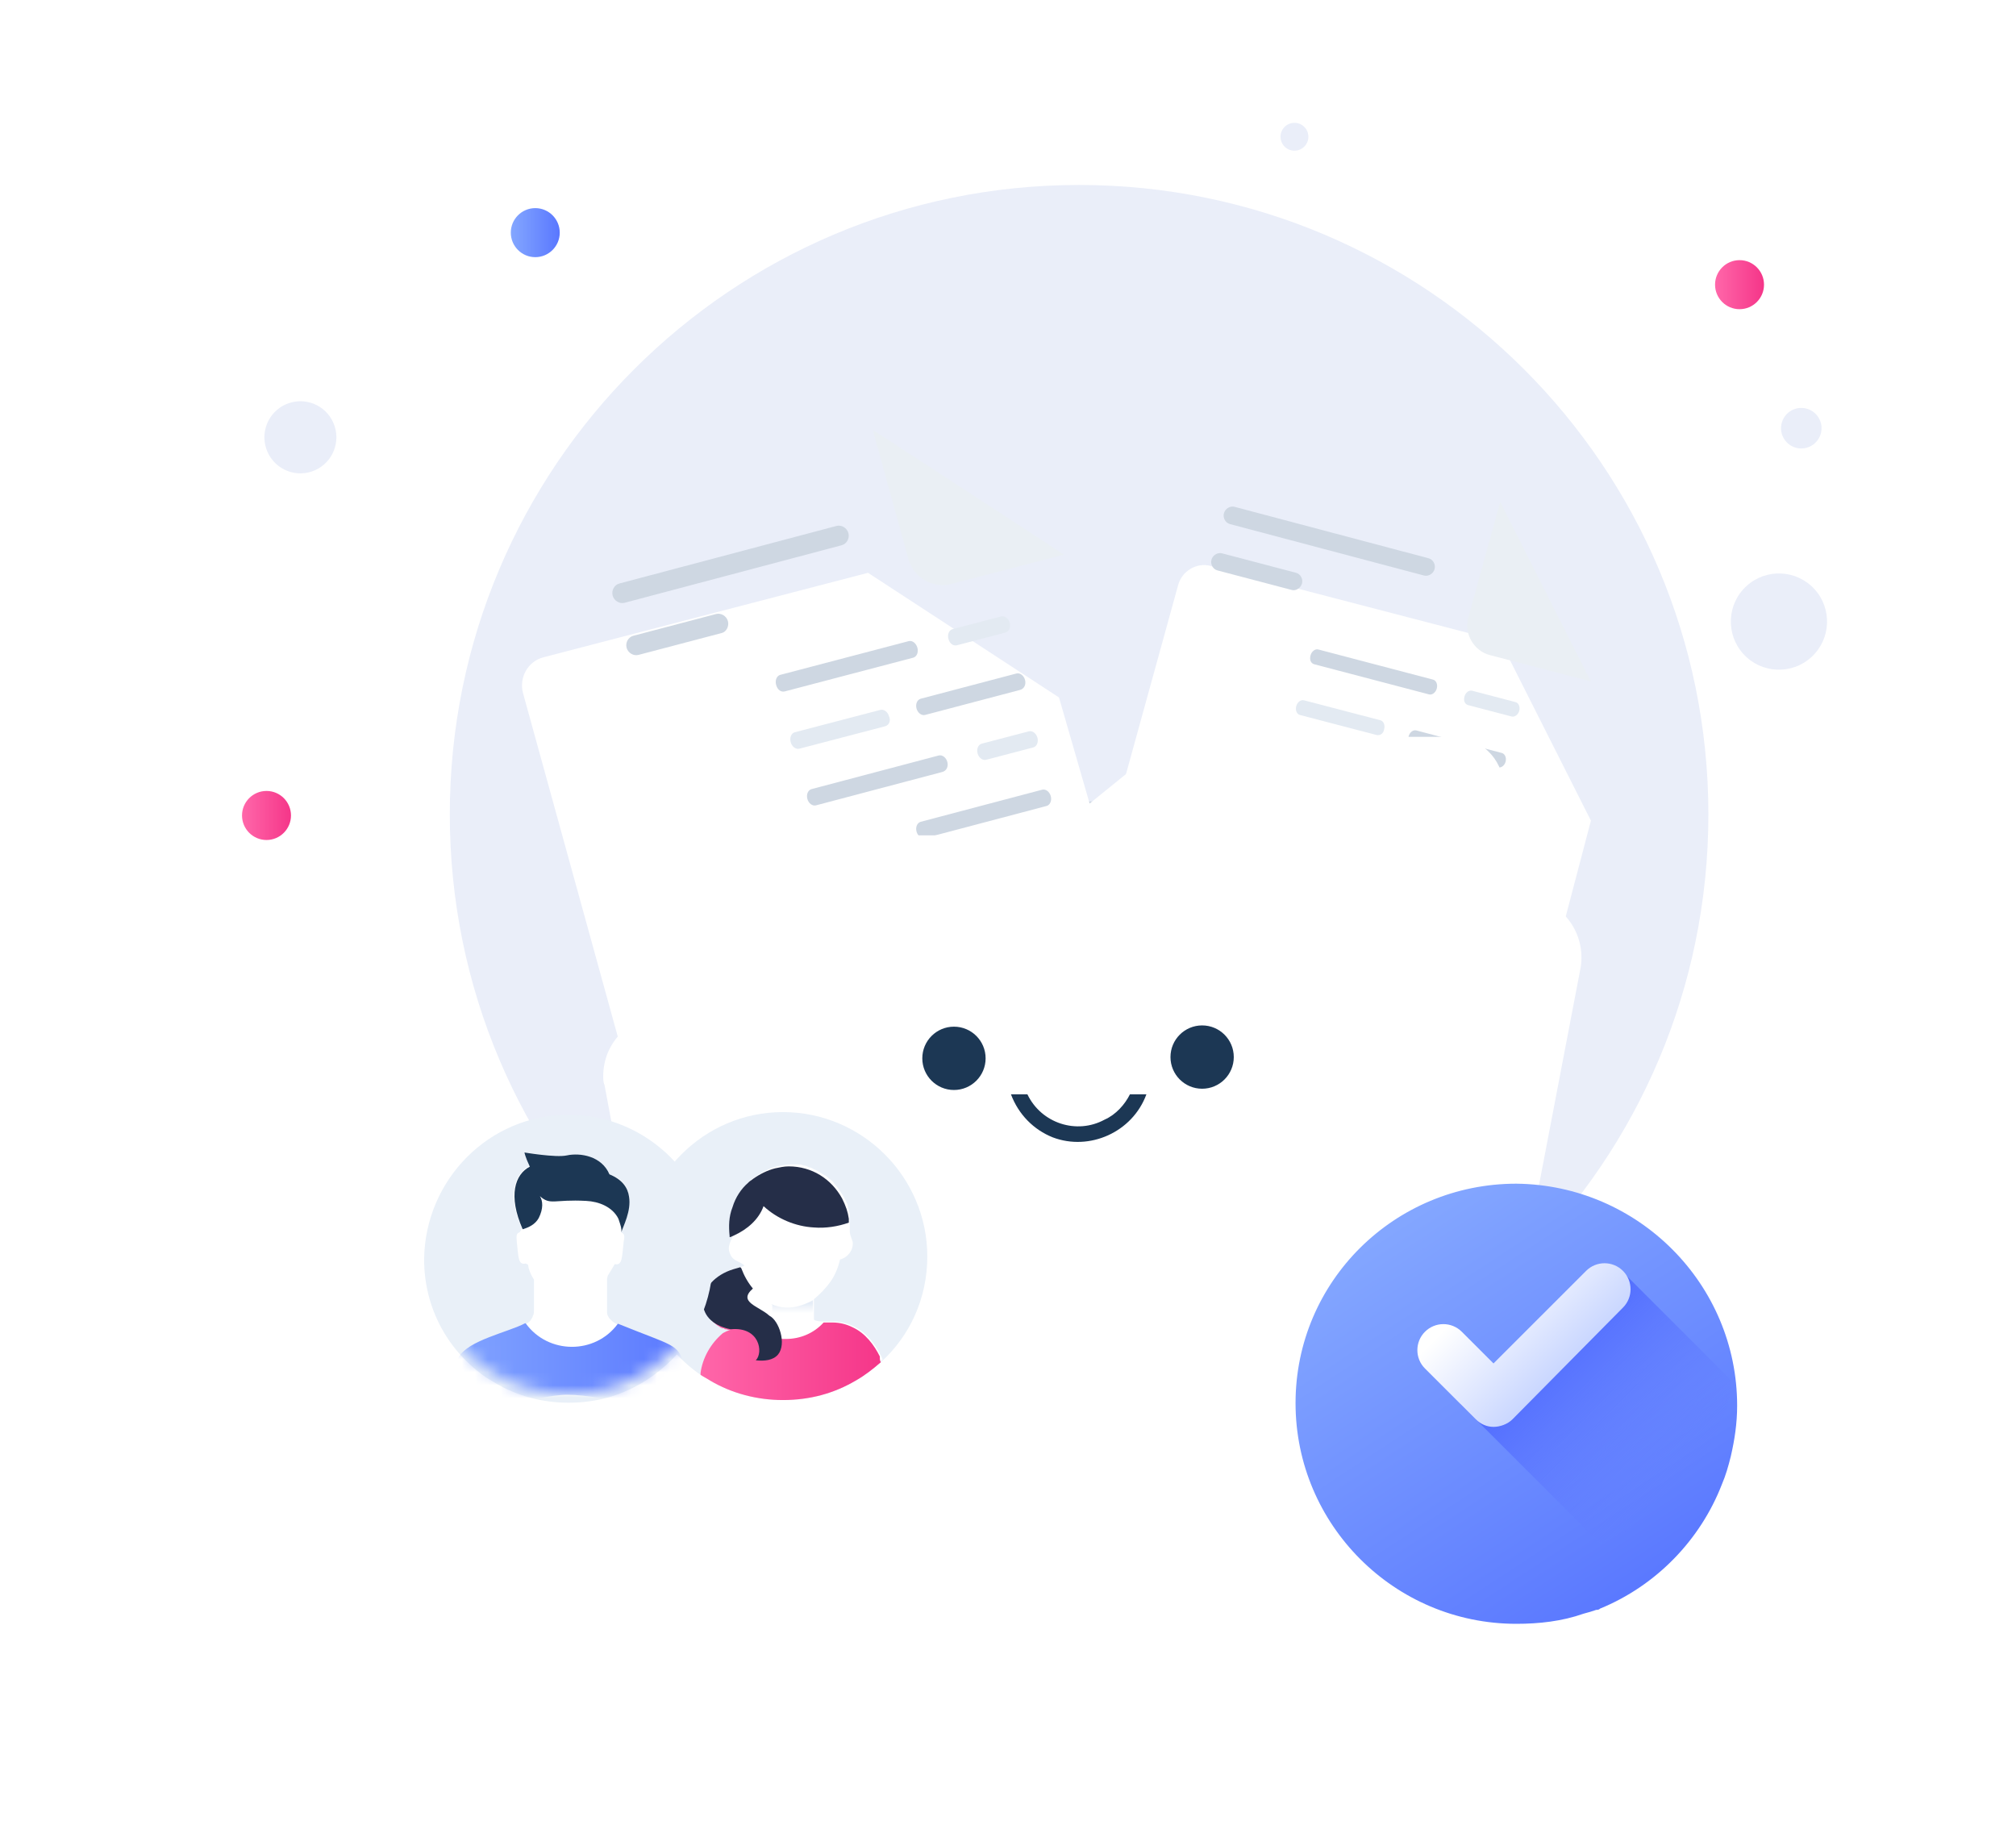 <svg width="155" height="140" viewBox="0 0 155 140" fill="none" xmlns="http://www.w3.org/2000/svg">
<path d="M82.966 110.993C109.687 110.993 131.349 89.33 131.349 62.606C131.349 35.883 109.687 14.22 82.966 14.22C56.245 14.22 34.583 35.883 34.583 62.606C34.583 89.33 56.245 110.993 82.966 110.993Z" fill="#EAEEF9"/>
<g filter="url(#filter0_d_3945_203354)">
<path d="M55.611 50.617H109.056C111.101 50.617 112.853 52.272 112.853 54.414V88.1C112.853 90.144 111.198 91.897 109.056 91.897H55.611C53.567 91.897 51.815 90.242 51.815 88.1V54.414C51.815 52.37 53.567 50.617 55.611 50.617Z" fill="#CED7E2"/>
</g>
<path d="M139.269 50.517C140.777 49.139 140.883 46.799 139.505 45.291C138.126 43.782 135.786 43.677 134.278 45.055C132.77 46.434 132.665 48.774 134.043 50.282C135.421 51.791 137.761 51.896 139.269 50.517Z" fill="#EAEEF9"/>
<path d="M139.542 34.069C140.177 33.489 140.222 32.504 139.641 31.868C139.061 31.233 138.076 31.189 137.441 31.769C136.806 32.35 136.761 33.335 137.342 33.97C137.922 34.605 138.907 34.65 139.542 34.069Z" fill="#EAEEF9"/>
<path d="M100.246 11.304C100.683 10.905 100.713 10.227 100.314 9.791C99.915 9.354 99.238 9.323 98.801 9.723C98.365 10.121 98.334 10.799 98.733 11.236C99.132 11.672 99.809 11.703 100.246 11.304Z" fill="#EAEEF9"/>
<g filter="url(#filter1_d_3945_203354)">
<g filter="url(#filter2_d_3945_203354)">
<path d="M122.318 43.091L113.815 75.42C113.515 76.507 112.397 77.17 111.33 76.892L80.547 68.881C79.481 68.604 78.854 67.487 79.154 66.399L90.582 24.977C90.882 23.89 92 23.227 93.066 23.505L115.365 29.308L122.318 43.091Z" fill="white"/>
</g>
<path d="M111.704 61.732L93.05 56.774C92.805 56.709 92.677 56.401 92.76 56.094C92.843 55.788 93.109 55.584 93.354 55.65L112.008 60.607C112.253 60.672 112.381 60.98 112.298 61.287C112.215 61.594 111.95 61.797 111.704 61.732Z" fill="#E3EAF2"/>
<path d="M90.728 56.114L87.448 55.254C87.204 55.19 87.077 54.887 87.159 54.585C87.242 54.283 87.507 54.083 87.751 54.147L91.031 55.007C91.276 55.071 91.403 55.374 91.32 55.676C91.238 55.977 90.973 56.178 90.728 56.114Z" fill="#CED7E2"/>
<path d="M112.706 57.799L104.368 55.596C104.123 55.532 103.995 55.226 104.078 54.921C104.161 54.617 104.426 54.415 104.671 54.48L113.01 56.682C113.255 56.747 113.382 57.053 113.299 57.357C113.217 57.662 112.951 57.864 112.706 57.799Z" fill="#CED7E2"/>
<path d="M100.817 54.613L88.647 51.389C88.402 51.324 88.275 51.017 88.358 50.711C88.44 50.405 88.706 50.203 88.951 50.268L101.121 53.492C101.366 53.557 101.493 53.864 101.41 54.17C101.377 54.489 101.062 54.678 100.817 54.613Z" fill="#E3EAF2"/>
<path d="M112.886 45.211L116.215 46.083C116.46 46.148 116.724 45.947 116.807 45.645C116.89 45.343 116.763 45.04 116.518 44.976L113.189 44.103C112.944 44.039 112.68 44.24 112.597 44.542C112.5 44.894 112.641 45.146 112.886 45.211Z" fill="#E3EAF2"/>
<path d="M113.918 53.871L110.687 53.025C110.442 52.96 110.315 52.657 110.398 52.356C110.481 52.054 110.745 51.854 110.99 51.918L114.221 52.764C114.466 52.829 114.593 53.132 114.51 53.433C114.427 53.735 114.163 53.935 113.918 53.871Z" fill="#E3EAF2"/>
<path d="M107.678 52.198L98.996 49.903C98.75 49.839 98.623 49.533 98.706 49.228C98.789 48.923 99.054 48.721 99.299 48.786L108.03 51.093C108.276 51.158 108.403 51.464 108.32 51.769C108.237 52.074 107.972 52.276 107.678 52.198Z" fill="#CED7E2"/>
<path d="M95.485 65.686L94.362 65.394C94.118 65.33 93.992 65.03 94.074 64.731C94.157 64.432 94.421 64.234 94.665 64.297L95.787 64.59C96.031 64.653 96.157 64.953 96.075 65.252C95.979 65.602 95.729 65.75 95.485 65.686Z" fill="#CED7E2"/>
<path d="M92.337 64.843L85.718 63.097C85.473 63.033 85.346 62.728 85.429 62.424C85.512 62.119 85.777 61.918 86.022 61.982L92.641 63.727C92.886 63.792 93.013 64.097 92.93 64.401C92.834 64.756 92.582 64.907 92.337 64.843Z" fill="#E3EAF2"/>
<path d="M115.114 49.99L108.594 48.271C108.349 48.206 108.222 47.901 108.304 47.597C108.387 47.293 108.652 47.091 108.897 47.156L115.467 48.888C115.712 48.953 115.839 49.258 115.757 49.562C115.674 49.866 115.409 50.068 115.114 49.99Z" fill="#CED7E2"/>
<path d="M101.047 42.068L109.87 44.384C110.115 44.449 110.382 44.242 110.467 43.932C110.551 43.622 110.426 43.312 110.181 43.248L101.358 40.931C101.113 40.867 100.846 41.074 100.761 41.384C100.662 41.745 100.802 42.003 101.047 42.068Z" fill="#CED7E2"/>
<path d="M105.824 47.502L99.947 45.967C99.702 45.903 99.577 45.595 99.662 45.287C99.746 44.979 100.013 44.774 100.257 44.838L106.134 46.373C106.379 46.437 106.504 46.745 106.42 47.053C106.384 47.374 106.117 47.579 105.824 47.502Z" fill="#E3EAF2"/>
<path d="M109.48 35.244L94.561 31.29C94.218 31.198 94.006 30.815 94.103 30.458C94.199 30.101 94.576 29.873 94.92 29.964L109.838 33.919C110.182 34.01 110.394 34.394 110.297 34.751C110.2 35.108 109.823 35.335 109.48 35.244Z" fill="#CED7E2"/>
<path d="M99.336 36.361L93.602 34.853C93.259 34.763 93.047 34.383 93.144 34.029C93.24 33.676 93.617 33.45 93.96 33.54L99.645 35.035C99.988 35.126 100.199 35.506 100.103 35.859C100.006 36.213 99.63 36.438 99.336 36.361Z" fill="#CED7E2"/>
<path d="M115.345 29.582L112.886 38.49C112.545 39.727 113.326 41.045 114.54 41.36L122.308 43.382" fill="#EAEFF4"/>
</g>
<g filter="url(#filter3_d_3945_203354)">
<g filter="url(#filter4_d_3945_203354)">
<path d="M81.42 33.618L91.805 69.577C92.141 70.795 91.439 72.045 90.246 72.355L55.791 81.322C54.597 81.633 53.346 80.891 53.01 79.674L40.219 33.31C39.883 32.093 40.585 30.843 41.779 30.532L66.738 24.037L81.42 33.618Z" fill="white"/>
</g>
<path d="M81.695 57.344L60.816 62.894C60.541 62.967 60.244 62.739 60.151 62.396C60.059 62.052 60.201 61.708 60.476 61.635L81.355 56.086C81.63 56.013 81.927 56.24 82.019 56.584C82.112 56.927 81.97 57.271 81.695 57.344Z" fill="#E3EAF2"/>
<path d="M58.216 63.614L54.545 64.576C54.271 64.648 53.975 64.424 53.882 64.086C53.79 63.748 53.932 63.409 54.206 63.337L57.877 62.375C58.151 62.303 58.447 62.527 58.54 62.865C58.632 63.203 58.49 63.542 58.216 63.614Z" fill="#CED7E2"/>
<path d="M80.465 52.962L71.132 55.427C70.857 55.5 70.561 55.274 70.468 54.933C70.375 54.592 70.518 54.25 70.792 54.177L80.125 51.712C80.4 51.639 80.696 51.865 80.789 52.206C80.882 52.547 80.739 52.889 80.465 52.962Z" fill="#CED7E2"/>
<path d="M67.158 56.532L53.536 60.141C53.262 60.214 52.965 59.987 52.872 59.645C52.779 59.303 52.922 58.96 53.196 58.887L66.818 55.277C67.092 55.205 67.389 55.432 67.482 55.774C67.63 56.101 67.432 56.459 67.158 56.532Z" fill="#E3EAF2"/>
<path d="M73.582 40.605L77.308 39.628C77.582 39.556 77.724 39.217 77.632 38.879C77.539 38.541 77.243 38.317 76.969 38.389L73.242 39.366C72.968 39.437 72.826 39.776 72.919 40.114C73.027 40.509 73.308 40.677 73.582 40.605Z" fill="#E3EAF2"/>
<path d="M79.44 48.462L75.824 49.41C75.55 49.482 75.253 49.258 75.161 48.92C75.068 48.582 75.21 48.243 75.484 48.171L79.1 47.224C79.374 47.152 79.671 47.376 79.763 47.714C79.856 48.052 79.714 48.391 79.44 48.462Z" fill="#E3EAF2"/>
<path d="M72.456 50.346L62.738 52.914C62.463 52.987 62.166 52.761 62.074 52.42C61.981 52.079 62.123 51.736 62.398 51.664L72.171 49.081C72.445 49.009 72.742 49.235 72.835 49.576C72.927 49.917 72.785 50.259 72.456 50.346Z" fill="#CED7E2"/>
<path d="M68.183 70.22L66.927 70.547C66.654 70.618 66.359 70.396 66.266 70.061C66.174 69.726 66.316 69.391 66.589 69.319L67.845 68.992C68.118 68.921 68.414 69.143 68.506 69.478C68.613 69.868 68.457 70.148 68.183 70.22Z" fill="#CED7E2"/>
<path d="M64.662 71.184L57.253 73.137C56.979 73.21 56.682 72.984 56.589 72.644C56.497 72.304 56.639 71.962 56.913 71.89L64.322 69.937C64.597 69.864 64.893 70.09 64.986 70.43C65.094 70.827 64.936 71.112 64.662 71.184Z" fill="#E3EAF2"/>
<path d="M78.429 44.039L71.13 45.963C70.856 46.036 70.559 45.81 70.466 45.47C70.374 45.13 70.516 44.789 70.79 44.716L78.144 42.778C78.419 42.705 78.715 42.931 78.808 43.271C78.901 43.611 78.758 43.952 78.429 44.039Z" fill="#CED7E2"/>
<path d="M60.338 44.154L70.214 41.561C70.488 41.489 70.629 41.142 70.534 40.796C70.439 40.449 70.141 40.217 69.866 40.289L59.991 42.882C59.716 42.955 59.576 43.301 59.671 43.648C59.781 44.053 60.064 44.226 60.338 44.154Z" fill="#CED7E2"/>
<path d="M68.036 46.84L61.459 48.558C61.184 48.629 60.886 48.399 60.791 48.055C60.697 47.71 60.837 47.365 61.111 47.294L67.689 45.575C67.963 45.504 68.261 45.734 68.356 46.079C68.505 46.409 68.365 46.754 68.036 46.84Z" fill="#E3EAF2"/>
<path d="M64.717 32.916L48.019 37.342C47.635 37.444 47.212 37.189 47.104 36.79C46.996 36.391 47.233 35.961 47.617 35.859L64.315 31.433C64.7 31.331 65.122 31.586 65.23 31.985C65.338 32.384 65.102 32.814 64.717 32.916Z" fill="#CED7E2"/>
<path d="M55.508 39.66L49.09 41.348C48.706 41.449 48.285 41.197 48.177 40.801C48.069 40.405 48.305 39.98 48.689 39.879L55.052 38.205C55.436 38.104 55.858 38.357 55.966 38.752C56.074 39.148 55.837 39.574 55.508 39.66Z" fill="#CED7E2"/>
<path d="M67.102 24.045L69.854 34.016C70.236 35.4 71.752 36.253 73.111 35.899L81.806 33.637" fill="#EAEFF4"/>
</g>
<g filter="url(#filter5_d_3945_203354)">
<path d="M111.728 61.649H92.891C91.097 61.649 89.303 62.293 87.917 63.421L82.943 67.448C81.557 68.575 79.763 69.22 77.969 69.22H56.523C54.402 69.22 52.608 70.911 52.608 73.085C52.608 73.246 52.608 73.488 52.69 73.649L56.604 94.266C56.93 96.199 58.561 97.649 60.518 97.649H106.183C108.14 97.649 109.771 96.28 110.097 94.347L115.561 66.159C115.887 64.065 114.501 62.052 112.299 61.73C112.136 61.649 111.891 61.649 111.728 61.649Z" fill="white"/>
</g>
<g filter="url(#filter6_d_3945_203354)">
<path d="M116.958 57.9H94.47C92.328 57.9 90.186 58.679 88.531 60.042L82.593 64.91C80.938 66.273 78.796 67.052 76.655 67.052H51.052C48.521 67.052 46.379 69.096 46.379 71.725C46.379 71.92 46.379 72.212 46.476 72.407L51.149 97.33C51.538 99.666 53.485 101.419 55.822 101.419H110.338C112.674 101.419 114.621 99.764 115.011 97.427L121.533 63.352C121.922 60.821 120.267 58.387 117.639 57.998C117.444 57.9 117.152 57.9 116.958 57.9Z" fill="white"/>
</g>
<path d="M73.345 83.797C74.689 83.797 75.779 82.707 75.779 81.363C75.779 80.019 74.689 78.929 73.345 78.929C72.001 78.929 70.911 80.019 70.911 81.363C70.911 82.707 72.001 83.797 73.345 83.797Z" fill="#1C3754"/>
<path d="M92.426 83.7C93.77 83.7 94.859 82.61 94.859 81.266C94.859 79.921 93.77 78.832 92.426 78.832C91.081 78.832 89.992 79.921 89.992 81.266C89.992 82.61 91.081 83.7 92.426 83.7Z" fill="#1C3754"/>
<path d="M77.726 84.128L78.991 84.128C80.062 86.367 82.788 87.244 84.93 86.075C85.806 85.686 86.487 84.907 86.876 84.128L88.142 84.128C87.071 87.049 83.761 88.509 80.938 87.438C79.478 86.854 78.31 85.686 77.726 84.128Z" fill="#1C3754"/>
<path d="M23.951 36.255C25.405 35.782 26.201 34.218 25.728 32.762C25.256 31.305 23.694 30.509 22.241 30.982C20.787 31.455 19.991 33.019 20.464 34.475C20.936 35.931 22.498 36.728 23.951 36.255Z" fill="#EAEEF9"/>
<path d="M41.154 19.77C42.194 19.77 43.036 18.926 43.036 17.885C43.036 16.844 42.194 16 41.154 16C40.115 16 39.273 16.844 39.273 17.885C39.273 18.926 40.115 19.77 41.154 19.77Z" fill="url(#paint0_linear_3945_203354)"/>
<path d="M133.744 23.77C134.784 23.77 135.626 22.926 135.626 21.885C135.626 20.844 134.784 20 133.744 20C132.705 20 131.862 20.844 131.862 21.885C131.862 22.926 132.705 23.77 133.744 23.77Z" fill="url(#paint1_linear_3945_203354)"/>
<path d="M20.49 64.578C21.53 64.578 22.372 63.733 22.372 62.692C22.372 61.651 21.53 60.807 20.49 60.807C19.451 60.807 18.608 61.651 18.608 62.692C18.608 63.733 19.451 64.578 20.49 64.578Z" fill="url(#paint2_linear_3945_203354)"/>
<g filter="url(#filter7_d_3945_203354)">
<path d="M133.56 103.065C133.56 104.43 133.364 105.698 133.072 106.965C132.877 107.745 132.682 108.428 132.389 109.11C130.73 113.401 127.316 116.911 123.023 118.667C122.925 118.764 122.828 118.764 122.73 118.764C122.438 118.862 122.145 118.959 121.755 119.057C120.096 119.642 118.34 119.837 116.584 119.837C107.218 119.837 99.608 112.231 99.608 102.87C99.608 93.508 107.218 86 116.584 86C125.95 86.097 133.56 93.704 133.56 103.065Z" fill="url(#paint3_linear_3945_203354)"/>
</g>
<path d="M133.072 106.965C132.877 107.746 132.682 108.428 132.389 109.111C130.73 113.401 127.316 116.912 123.023 118.667L113.56 109.208L112.291 107.941L121.657 99.555L124.779 97.799L133.072 106.088V106.965Z" fill="url(#paint4_linear_3945_203354)"/>
<path d="M114.828 109.696C114.34 109.696 113.852 109.501 113.462 109.11L109.56 105.21C108.779 104.43 108.779 103.162 109.56 102.382C110.34 101.602 111.609 101.602 112.389 102.382L114.828 104.82L121.95 97.701C122.73 96.921 123.999 96.921 124.779 97.701C125.56 98.482 125.56 99.749 124.779 100.529L116.291 109.11C115.901 109.501 115.316 109.696 114.828 109.696Z" fill="url(#paint5_linear_3945_203354)"/>
<path d="M71.296 96.602C71.296 99.807 69.954 102.714 67.72 104.727C67.124 105.249 66.453 105.771 65.783 106.143C64.144 107.112 62.281 107.634 60.195 107.634C58.184 107.634 56.247 107.112 54.608 106.143C54.385 105.994 54.087 105.845 53.863 105.696C50.958 103.683 49.095 100.404 49.095 96.602C49.17 90.49 54.087 85.496 60.195 85.496C66.304 85.496 71.296 90.49 71.296 96.602Z" fill="#E9F0F8"/>
<path d="M58.333 99.584C58.482 99.733 58.631 99.807 58.78 99.957C58.855 100.031 59.004 100.106 59.078 100.18C59.078 100.18 59.153 100.18 59.153 100.255L59.227 100.329V101.298C59.227 101.298 59.227 101.298 59.153 101.224C59.078 101.149 59.004 101.075 58.855 101C58.706 100.926 58.557 100.851 58.408 100.702C58.333 100.702 58.333 100.627 58.259 100.627C58.184 100.553 58.11 100.553 58.035 100.478C57.961 100.478 57.961 100.404 57.886 100.404C57.588 100.18 57.365 100.031 57.365 99.807C57.365 99.658 57.514 99.435 57.812 99.137C58.035 99.211 58.184 99.36 58.333 99.584ZM53.938 105.696V105.622V105.547C54.087 104.429 54.683 103.311 55.651 102.491C55.8 102.416 56.024 102.267 56.247 102.267C56.098 102.267 55.95 102.193 55.875 102.193C55.8 102.193 55.8 102.193 55.726 102.118C55.428 102.044 55.205 101.895 55.056 101.745C54.981 101.671 54.907 101.671 54.907 101.596C54.832 101.522 54.832 101.522 54.758 101.447C54.683 101.373 54.683 101.373 54.608 101.298C54.534 101.224 54.459 101.149 54.459 101C54.385 100.926 54.385 100.851 54.31 100.702C54.31 100.627 54.236 100.553 54.236 100.404C54.161 100.106 54.236 99.882 54.31 99.584C54.31 99.509 54.385 99.435 54.385 99.36C54.459 99.211 54.459 99.137 54.534 98.987C54.608 98.838 54.683 98.764 54.832 98.615C54.907 98.54 54.907 98.54 54.981 98.466C55.056 98.391 55.13 98.317 55.205 98.242C55.353 98.093 55.502 98.019 55.726 97.869C56.024 97.72 56.247 97.571 56.62 97.497L57.141 97.348C57.141 97.348 57.216 97.348 57.216 97.273C56.769 96.9 56.322 96.975 56.098 96.304C55.95 95.931 56.099 95.633 56.173 95.41C56.173 95.335 56.247 95.335 56.247 95.26C56.322 95.112 56.322 95.186 56.247 95.037C56.247 95.037 56.247 95.037 56.247 94.962C56.247 94.888 56.247 94.962 56.247 94.888C56.247 94.813 56.247 94.664 56.247 94.515C56.247 94.366 56.247 94.291 56.247 94.142C56.247 93.993 56.247 93.919 56.247 93.77C56.247 93.397 56.322 93.024 56.471 92.652C56.694 91.906 57.141 91.31 57.663 90.788L57.737 90.714C57.812 90.639 57.961 90.564 58.035 90.49C58.557 90.117 59.153 89.819 59.749 89.67C60.121 89.596 60.419 89.521 60.792 89.521C60.941 89.521 61.09 89.521 61.313 89.521C61.462 89.521 61.611 89.521 61.76 89.596C61.909 89.596 62.058 89.67 62.207 89.745C62.356 89.745 62.431 89.819 62.58 89.894C62.803 89.968 63.027 90.117 63.25 90.266C63.399 90.341 63.548 90.415 63.697 90.564L63.772 90.639C63.921 90.714 64.07 90.863 64.144 91.012C64.442 91.31 64.666 91.683 64.889 92.055C64.964 92.204 65.038 92.353 65.113 92.503C65.187 92.577 65.187 92.726 65.187 92.801C65.187 92.875 65.262 92.95 65.262 93.024C65.336 93.248 65.336 93.397 65.336 93.621C65.336 93.695 65.336 93.844 65.336 93.919C65.336 93.993 65.336 94.142 65.336 94.217C65.336 94.366 65.336 94.515 65.336 94.664C65.336 94.962 65.485 95.186 65.56 95.484C65.634 96.081 65.187 96.677 64.591 96.826C64.442 97.422 64.219 98.019 63.846 98.54C63.474 99.062 63.027 99.509 62.58 99.882V101.298V101.447C62.58 101.447 62.654 101.596 63.399 101.596C63.474 101.596 63.548 101.596 63.623 101.596H64.07C64.666 101.596 65.187 101.745 65.634 101.969C66.603 102.416 67.273 103.311 67.72 104.205C67.795 104.28 67.795 104.429 67.869 104.503C67.273 105.025 66.603 105.547 65.932 105.92H54.608L53.938 105.696Z" fill="white"/>
<path d="M67.72 104.727C67.124 105.249 66.454 105.771 65.783 106.143C64.144 107.112 62.282 107.634 60.196 107.634C58.184 107.634 56.247 107.112 54.608 106.143C54.385 105.994 54.087 105.845 53.863 105.696V105.622V105.547C54.012 104.429 54.608 103.311 55.577 102.491C55.726 102.416 55.949 102.267 56.173 102.267C56.024 102.267 55.875 102.193 55.8 102.193C55.726 102.193 55.726 102.193 55.651 102.118H55.577C55.502 102.118 55.353 102.044 55.279 101.969C55.13 101.895 55.055 101.82 54.981 101.745C54.906 101.671 54.832 101.671 54.832 101.596C54.757 101.522 54.757 101.522 54.683 101.447C54.608 101.373 54.608 101.373 54.534 101.298H57.141C57.812 102.267 58.929 102.864 60.196 102.938C60.27 102.938 60.345 102.938 60.419 102.938C61.537 102.938 62.58 102.491 63.325 101.671C63.399 101.671 63.474 101.671 63.548 101.671H63.995C64.591 101.671 65.112 101.82 65.559 102.044C66.528 102.491 67.198 103.385 67.645 104.28C67.645 104.503 67.645 104.578 67.72 104.727Z" fill="url(#paint6_linear_3945_203354)"/>
<path d="M62.505 99.957C62.431 99.957 62.431 99.957 62.505 99.957V101.447L58.184 101.596L58.408 100.627C58.482 100.627 58.482 100.702 58.557 100.702C58.706 100.776 58.855 100.851 59.004 101C59.078 101.075 59.153 101.149 59.302 101.224C59.302 101.224 59.302 101.224 59.376 101.298V100.329L59.302 100.255C59.972 100.553 61.015 100.776 62.505 99.957Z" fill="url(#paint7_linear_3945_203354)"/>
<path d="M65.261 93.993C64.442 94.291 63.474 94.44 62.58 94.366C61.164 94.291 59.749 93.695 58.706 92.726C58.333 93.77 57.439 94.515 56.471 94.962C56.322 95.037 56.173 95.111 56.098 95.111C56.098 95.111 56.098 95.111 56.098 95.037C56.024 94.291 56.024 93.546 56.322 92.801C56.545 92.055 56.992 91.384 57.514 90.937L57.588 90.863C57.663 90.788 57.812 90.713 57.886 90.639C58.408 90.266 59.004 89.968 59.6 89.819C59.972 89.745 60.27 89.67 60.643 89.67C62.431 89.67 63.92 90.639 64.74 92.13C65.038 92.726 65.187 93.173 65.261 93.695C65.261 93.844 65.261 93.919 65.261 93.993Z" fill="#252E48"/>
<path d="M59.823 104.131C59.451 104.578 58.78 104.653 58.11 104.578C58.706 103.982 58.408 101.969 56.173 102.193C53.118 101.596 53.491 98.466 56.396 97.571L56.918 97.422L56.992 97.497C57.216 98.093 57.514 98.615 57.886 99.062C56.694 100.106 58.333 100.404 59.153 101.149C59.898 101.522 60.493 103.311 59.823 104.131Z" fill="#252E48"/>
<g filter="url(#filter8_d_3945_203354)">
<path d="M54.809 87.807C54.809 91.012 53.468 93.919 51.233 95.932C50.637 96.454 49.966 96.976 49.296 97.348C47.657 98.317 45.794 98.839 43.709 98.839C41.697 98.839 39.76 98.317 38.121 97.348C37.898 97.199 37.6 97.05 37.376 96.901C34.471 94.888 32.608 91.609 32.608 87.807C32.683 81.695 37.6 76.701 43.709 76.701C49.817 76.701 54.809 81.695 54.809 87.807Z" fill="#E9F0F8"/>
<mask id="mask0_3945_203354" style="mask-type:alpha" maskUnits="userSpaceOnUse" x="32" y="76" width="23" height="23">
<path d="M54.809 87.106C54.809 90.312 53.468 93.219 51.233 95.231C50.637 95.753 49.966 96.275 49.296 96.648C47.657 97.617 45.794 98.138 43.709 98.138C41.697 98.138 39.76 97.617 38.121 96.648C37.898 96.499 37.6 96.349 37.376 96.2C34.471 94.188 32.608 90.908 32.608 87.106C32.683 80.994 37.6 76 43.709 76C49.817 76 54.809 80.994 54.809 87.106Z" fill="#E9F0F8"/>
</mask>
<g mask="url(#mask0_3945_203354)">
<path d="M51.974 94.766C51.791 94.948 51.654 95.13 51.471 95.266C49.415 97.173 46.674 98.308 43.613 98.308C41.191 98.308 38.907 97.582 37.033 96.265C36.485 95.901 35.983 95.447 35.526 94.993C35.754 94.675 36.211 94.448 37.125 94.085L37.49 93.949C38.176 93.677 39.135 93.313 40.369 92.814C40.552 92.723 40.734 92.632 40.826 92.451C40.871 92.36 40.963 92.269 40.963 92.178C41.054 92.042 41.054 91.86 41.054 91.679V89.363C41.008 89.318 41.008 89.272 40.963 89.227C40.78 88.909 40.643 88.591 40.597 88.228L40.414 88.137C39.821 88.273 39.866 87.638 39.729 86.412C39.684 85.912 39.729 85.821 39.958 85.731L40.14 85.458C39.684 84.459 39.501 83.642 39.501 82.915C39.501 81.78 40.003 81.008 40.689 80.645C40.369 79.919 40.323 79.601 40.323 79.601C40.323 79.601 42.745 80.01 43.567 79.828C44.618 79.601 46.263 79.873 46.857 81.281C46.994 81.326 47.085 81.372 47.222 81.417C47.999 81.826 48.273 82.371 48.365 82.961C48.502 84.051 47.908 85.231 47.771 85.731C47.771 85.731 47.771 85.776 47.816 85.776C47.999 85.867 48.045 86.003 47.953 86.457C47.816 87.638 47.862 88.319 47.268 88.183L46.72 89.091C46.72 89.181 46.674 89.227 46.674 89.318C46.674 89.499 46.674 89.817 46.674 91.724C46.674 91.769 46.674 91.86 46.674 91.906C46.674 92.087 46.765 92.224 46.857 92.36C46.903 92.405 46.948 92.451 46.994 92.496C47.131 92.632 47.268 92.723 47.451 92.814C48.822 93.404 49.827 93.767 50.558 94.04C51.243 94.358 51.7 94.585 51.974 94.766Z" fill="white"/>
<path d="M53.071 98.172C51.015 100.079 46.674 98.353 43.613 98.353C41.192 98.353 36.12 100.26 34.247 98.989C33.881 98.717 34.338 97.672 34.475 97.355C34.704 96.719 34.932 96.083 35.252 95.493C35.937 94.176 39.09 93.54 40.369 92.859C40.598 92.723 40.735 92.632 40.826 92.496C42.334 94.585 45.441 94.585 46.949 92.541C47.086 92.678 47.223 92.769 47.405 92.859C47.451 92.859 47.497 92.905 47.542 92.905C51.792 94.63 52.066 94.403 52.614 95.992C52.705 96.265 53.254 97.99 53.071 98.172Z" fill="white"/>
<path d="M53.071 98.044C51.015 99.951 46.674 98.226 43.613 98.226C41.192 98.226 36.12 100.133 34.247 98.862C33.881 98.589 34.338 97.545 34.475 97.227C34.704 96.591 34.932 95.956 35.252 95.365C35.937 94.049 39.09 93.413 40.369 92.732C40.369 92.732 40.369 92.732 40.415 92.732C42.151 95.138 45.761 95.138 47.497 92.777H47.542C51.792 94.502 52.066 94.275 52.614 95.865C52.705 96.137 53.254 97.862 53.071 98.044Z" fill="url(#paint8_linear_3945_203354)"/>
<path d="M47.771 85.731C47.816 85.458 47.679 85.095 47.588 84.823C47.588 84.777 47.542 84.732 47.542 84.686C47.085 83.778 46.035 83.37 45.075 83.324C42.562 83.188 42.334 83.687 41.511 82.961C41.74 83.324 41.785 83.914 41.42 84.641C41.146 85.14 40.643 85.367 40.186 85.504C39.044 82.915 39.592 81.281 40.734 80.691C40.369 79.919 40.323 79.601 40.323 79.601C40.323 79.601 42.745 80.01 43.567 79.828C44.618 79.601 46.263 79.873 46.857 81.281C47.862 81.689 48.273 82.325 48.365 83.006C48.547 84.096 47.908 85.276 47.771 85.731Z" fill="#1C3754"/>
</g>
</g>
<defs>
<filter id="filter0_d_3945_203354" x="29.814" y="39.617" width="105.038" height="85.28" filterUnits="userSpaceOnUse" color-interpolation-filters="sRGB">
<feFlood flood-opacity="0" result="BackgroundImageFix"/>
<feColorMatrix in="SourceAlpha" type="matrix" values="0 0 0 0 0 0 0 0 0 0 0 0 0 0 0 0 0 0 127 0" result="hardAlpha"/>
<feOffset dy="11"/>
<feGaussianBlur stdDeviation="11"/>
<feColorMatrix type="matrix" values="0 0 0 0 0.398 0 0 0 0 0.477 0 0 0 0 0.575 0 0 0 0.18 0"/>
<feBlend mode="normal" in2="BackgroundImageFix" result="effect1_dropShadow_3945_203354"/>
<feBlend mode="normal" in="SourceGraphic" in2="effect1_dropShadow_3945_203354" result="shape"/>
</filter>
<filter id="filter1_d_3945_203354" x="47.079" y="0.442" width="107.239" height="117.514" filterUnits="userSpaceOnUse" color-interpolation-filters="sRGB">
<feFlood flood-opacity="0" result="BackgroundImageFix"/>
<feColorMatrix in="SourceAlpha" type="matrix" values="0 0 0 0 0 0 0 0 0 0 0 0 0 0 0 0 0 0 127 0" result="hardAlpha"/>
<feOffset dy="9"/>
<feGaussianBlur stdDeviation="16"/>
<feComposite in2="hardAlpha" operator="out"/>
<feColorMatrix type="matrix" values="0 0 0 0 0 0 0 0 0 0 0 0 0 0 0 0 0 0 0.12 0"/>
<feBlend mode="normal" in2="BackgroundImageFix" result="effect1_dropShadow_3945_203354"/>
<feBlend mode="normal" in="SourceGraphic" in2="effect1_dropShadow_3945_203354" result="shape"/>
</filter>
<filter id="filter2_d_3945_203354" x="57.079" y="12.441" width="87.239" height="97.514" filterUnits="userSpaceOnUse" color-interpolation-filters="sRGB">
<feFlood flood-opacity="0" result="BackgroundImageFix"/>
<feColorMatrix in="SourceAlpha" type="matrix" values="0 0 0 0 0 0 0 0 0 0 0 0 0 0 0 0 0 0 127 0" result="hardAlpha"/>
<feOffset dy="11"/>
<feGaussianBlur stdDeviation="11"/>
<feColorMatrix type="matrix" values="0 0 0 0 0.398 0 0 0 0 0.477 0 0 0 0 0.575 0 0 0 0.18 0"/>
<feBlend mode="normal" in2="BackgroundImageFix" result="effect1_dropShadow_3945_203354"/>
<feBlend mode="normal" in="SourceGraphic" in2="effect1_dropShadow_3945_203354" result="shape"/>
</filter>
<filter id="filter3_d_3945_203354" x="8.135" y="1.037" width="115.754" height="121.356" filterUnits="userSpaceOnUse" color-interpolation-filters="sRGB">
<feFlood flood-opacity="0" result="BackgroundImageFix"/>
<feColorMatrix in="SourceAlpha" type="matrix" values="0 0 0 0 0 0 0 0 0 0 0 0 0 0 0 0 0 0 127 0" result="hardAlpha"/>
<feOffset dy="9"/>
<feGaussianBlur stdDeviation="16"/>
<feComposite in2="hardAlpha" operator="out"/>
<feColorMatrix type="matrix" values="0 0 0 0 0 0 0 0 0 0 0 0 0 0 0 0 0 0 0.12 0"/>
<feBlend mode="normal" in2="BackgroundImageFix" result="effect1_dropShadow_3945_203354"/>
<feBlend mode="normal" in="SourceGraphic" in2="effect1_dropShadow_3945_203354" result="shape"/>
</filter>
<filter id="filter4_d_3945_203354" x="18.135" y="13.037" width="95.754" height="101.356" filterUnits="userSpaceOnUse" color-interpolation-filters="sRGB">
<feFlood flood-opacity="0" result="BackgroundImageFix"/>
<feColorMatrix in="SourceAlpha" type="matrix" values="0 0 0 0 0 0 0 0 0 0 0 0 0 0 0 0 0 0 127 0" result="hardAlpha"/>
<feOffset dy="11"/>
<feGaussianBlur stdDeviation="11"/>
<feColorMatrix type="matrix" values="0 0 0 0 0.398 0 0 0 0 0.477 0 0 0 0 0.575 0 0 0 0.18 0"/>
<feBlend mode="normal" in2="BackgroundImageFix" result="effect1_dropShadow_3945_203354"/>
<feBlend mode="normal" in="SourceGraphic" in2="effect1_dropShadow_3945_203354" result="shape"/>
</filter>
<filter id="filter5_d_3945_203354" x="47.608" y="51.649" width="73" height="46" filterUnits="userSpaceOnUse" color-interpolation-filters="sRGB">
<feFlood flood-opacity="0" result="BackgroundImageFix"/>
<feColorMatrix in="SourceAlpha" type="matrix" values="0 0 0 0 0 0 0 0 0 0 0 0 0 0 0 0 0 0 127 0" result="hardAlpha"/>
<feOffset dy="-5"/>
<feGaussianBlur stdDeviation="2.5"/>
<feColorMatrix type="matrix" values="0 0 0 0 0.398 0 0 0 0 0.477 0 0 0 0 0.575 0 0 0 0.18 0"/>
<feBlend mode="normal" in2="BackgroundImageFix" result="effect1_dropShadow_3945_203354"/>
<feBlend mode="normal" in="SourceGraphic" in2="effect1_dropShadow_3945_203354" result="shape"/>
</filter>
<filter id="filter6_d_3945_203354" x="24.379" y="46.9" width="119.211" height="87.519" filterUnits="userSpaceOnUse" color-interpolation-filters="sRGB">
<feFlood flood-opacity="0" result="BackgroundImageFix"/>
<feColorMatrix in="SourceAlpha" type="matrix" values="0 0 0 0 0 0 0 0 0 0 0 0 0 0 0 0 0 0 127 0" result="hardAlpha"/>
<feOffset dy="11"/>
<feGaussianBlur stdDeviation="11"/>
<feColorMatrix type="matrix" values="0 0 0 0 0.398 0 0 0 0 0.477 0 0 0 0 0.575 0 0 0 0.18 0"/>
<feBlend mode="normal" in2="BackgroundImageFix" result="effect1_dropShadow_3945_203354"/>
<feBlend mode="normal" in="SourceGraphic" in2="effect1_dropShadow_3945_203354" result="shape"/>
</filter>
<filter id="filter7_d_3945_203354" x="91.608" y="83" width="49.951" height="49.837" filterUnits="userSpaceOnUse" color-interpolation-filters="sRGB">
<feFlood flood-opacity="0" result="BackgroundImageFix"/>
<feColorMatrix in="SourceAlpha" type="matrix" values="0 0 0 0 0 0 0 0 0 0 0 0 0 0 0 0 0 0 127 0" result="hardAlpha"/>
<feOffset dy="5"/>
<feGaussianBlur stdDeviation="4"/>
<feColorMatrix type="matrix" values="0 0 0 0 0.113 0 0 0 0 0.296 0 0 0 0 1 0 0 0 0.22 0"/>
<feBlend mode="normal" in2="BackgroundImageFix" result="effect1_dropShadow_3945_203354"/>
<feBlend mode="normal" in="SourceGraphic" in2="effect1_dropShadow_3945_203354" result="shape"/>
</filter>
<filter id="filter8_d_3945_203354" x="0.608" y="53.701" width="86.2" height="86.138" filterUnits="userSpaceOnUse" color-interpolation-filters="sRGB">
<feFlood flood-opacity="0" result="BackgroundImageFix"/>
<feColorMatrix in="SourceAlpha" type="matrix" values="0 0 0 0 0 0 0 0 0 0 0 0 0 0 0 0 0 0 127 0" result="hardAlpha"/>
<feOffset dy="9"/>
<feGaussianBlur stdDeviation="16"/>
<feComposite in2="hardAlpha" operator="out"/>
<feColorMatrix type="matrix" values="0 0 0 0 0 0 0 0 0 0 0 0 0 0 0 0 0 0 0.12 0"/>
<feBlend mode="normal" in2="BackgroundImageFix" result="effect1_dropShadow_3945_203354"/>
<feBlend mode="normal" in="SourceGraphic" in2="effect1_dropShadow_3945_203354" result="shape"/>
</filter>
<linearGradient id="paint0_linear_3945_203354" x1="39.325" y1="17.833" x2="42.984" y2="17.833" gradientUnits="userSpaceOnUse">
<stop stop-color="#83A6FF"/>
<stop offset="1" stop-color="#5A78FF"/>
</linearGradient>
<linearGradient id="paint1_linear_3945_203354" x1="131.916" y1="21.879" x2="135.575" y2="21.879" gradientUnits="userSpaceOnUse">
<stop stop-color="#FF66A9"/>
<stop offset="1" stop-color="#F53689"/>
</linearGradient>
<linearGradient id="paint2_linear_3945_203354" x1="18.698" y1="62.704" x2="22.358" y2="62.704" gradientUnits="userSpaceOnUse">
<stop stop-color="#FF66A9"/>
<stop offset="1" stop-color="#F53689"/>
</linearGradient>
<linearGradient id="paint3_linear_3945_203354" x1="107.5" y1="89.162" x2="126.137" y2="117.559" gradientUnits="userSpaceOnUse">
<stop stop-color="#83A6FF"/>
<stop offset="1" stop-color="#5A78FF"/>
</linearGradient>
<linearGradient id="paint4_linear_3945_203354" x1="118.663" y1="102.97" x2="129.373" y2="113.686" gradientUnits="userSpaceOnUse">
<stop stop-color="#4F6AFF"/>
<stop offset="1" stop-color="#657EFF" stop-opacity="0"/>
</linearGradient>
<linearGradient id="paint5_linear_3945_203354" x1="121.463" y1="105.774" x2="114.466" y2="98.774" gradientUnits="userSpaceOnUse">
<stop offset="0.011" stop-color="#C2D1FF"/>
<stop offset="1" stop-color="white"/>
</linearGradient>
<linearGradient id="paint6_linear_3945_203354" x1="53.892" y1="104.471" x2="67.715" y2="104.471" gradientUnits="userSpaceOnUse">
<stop stop-color="#FF66A9"/>
<stop offset="1" stop-color="#F53689"/>
</linearGradient>
<linearGradient id="paint7_linear_3945_203354" x1="60.304" y1="100.957" x2="60.304" y2="100.212" gradientUnits="userSpaceOnUse">
<stop stop-color="white"/>
<stop offset="0.991" stop-color="#E6EDF7"/>
</linearGradient>
<linearGradient id="paint8_linear_3945_203354" x1="34.125" y1="96.008" x2="53.103" y2="96.008" gradientUnits="userSpaceOnUse">
<stop stop-color="#83A6FF"/>
<stop offset="1" stop-color="#5A78FF"/>
</linearGradient>
</defs>
</svg>
